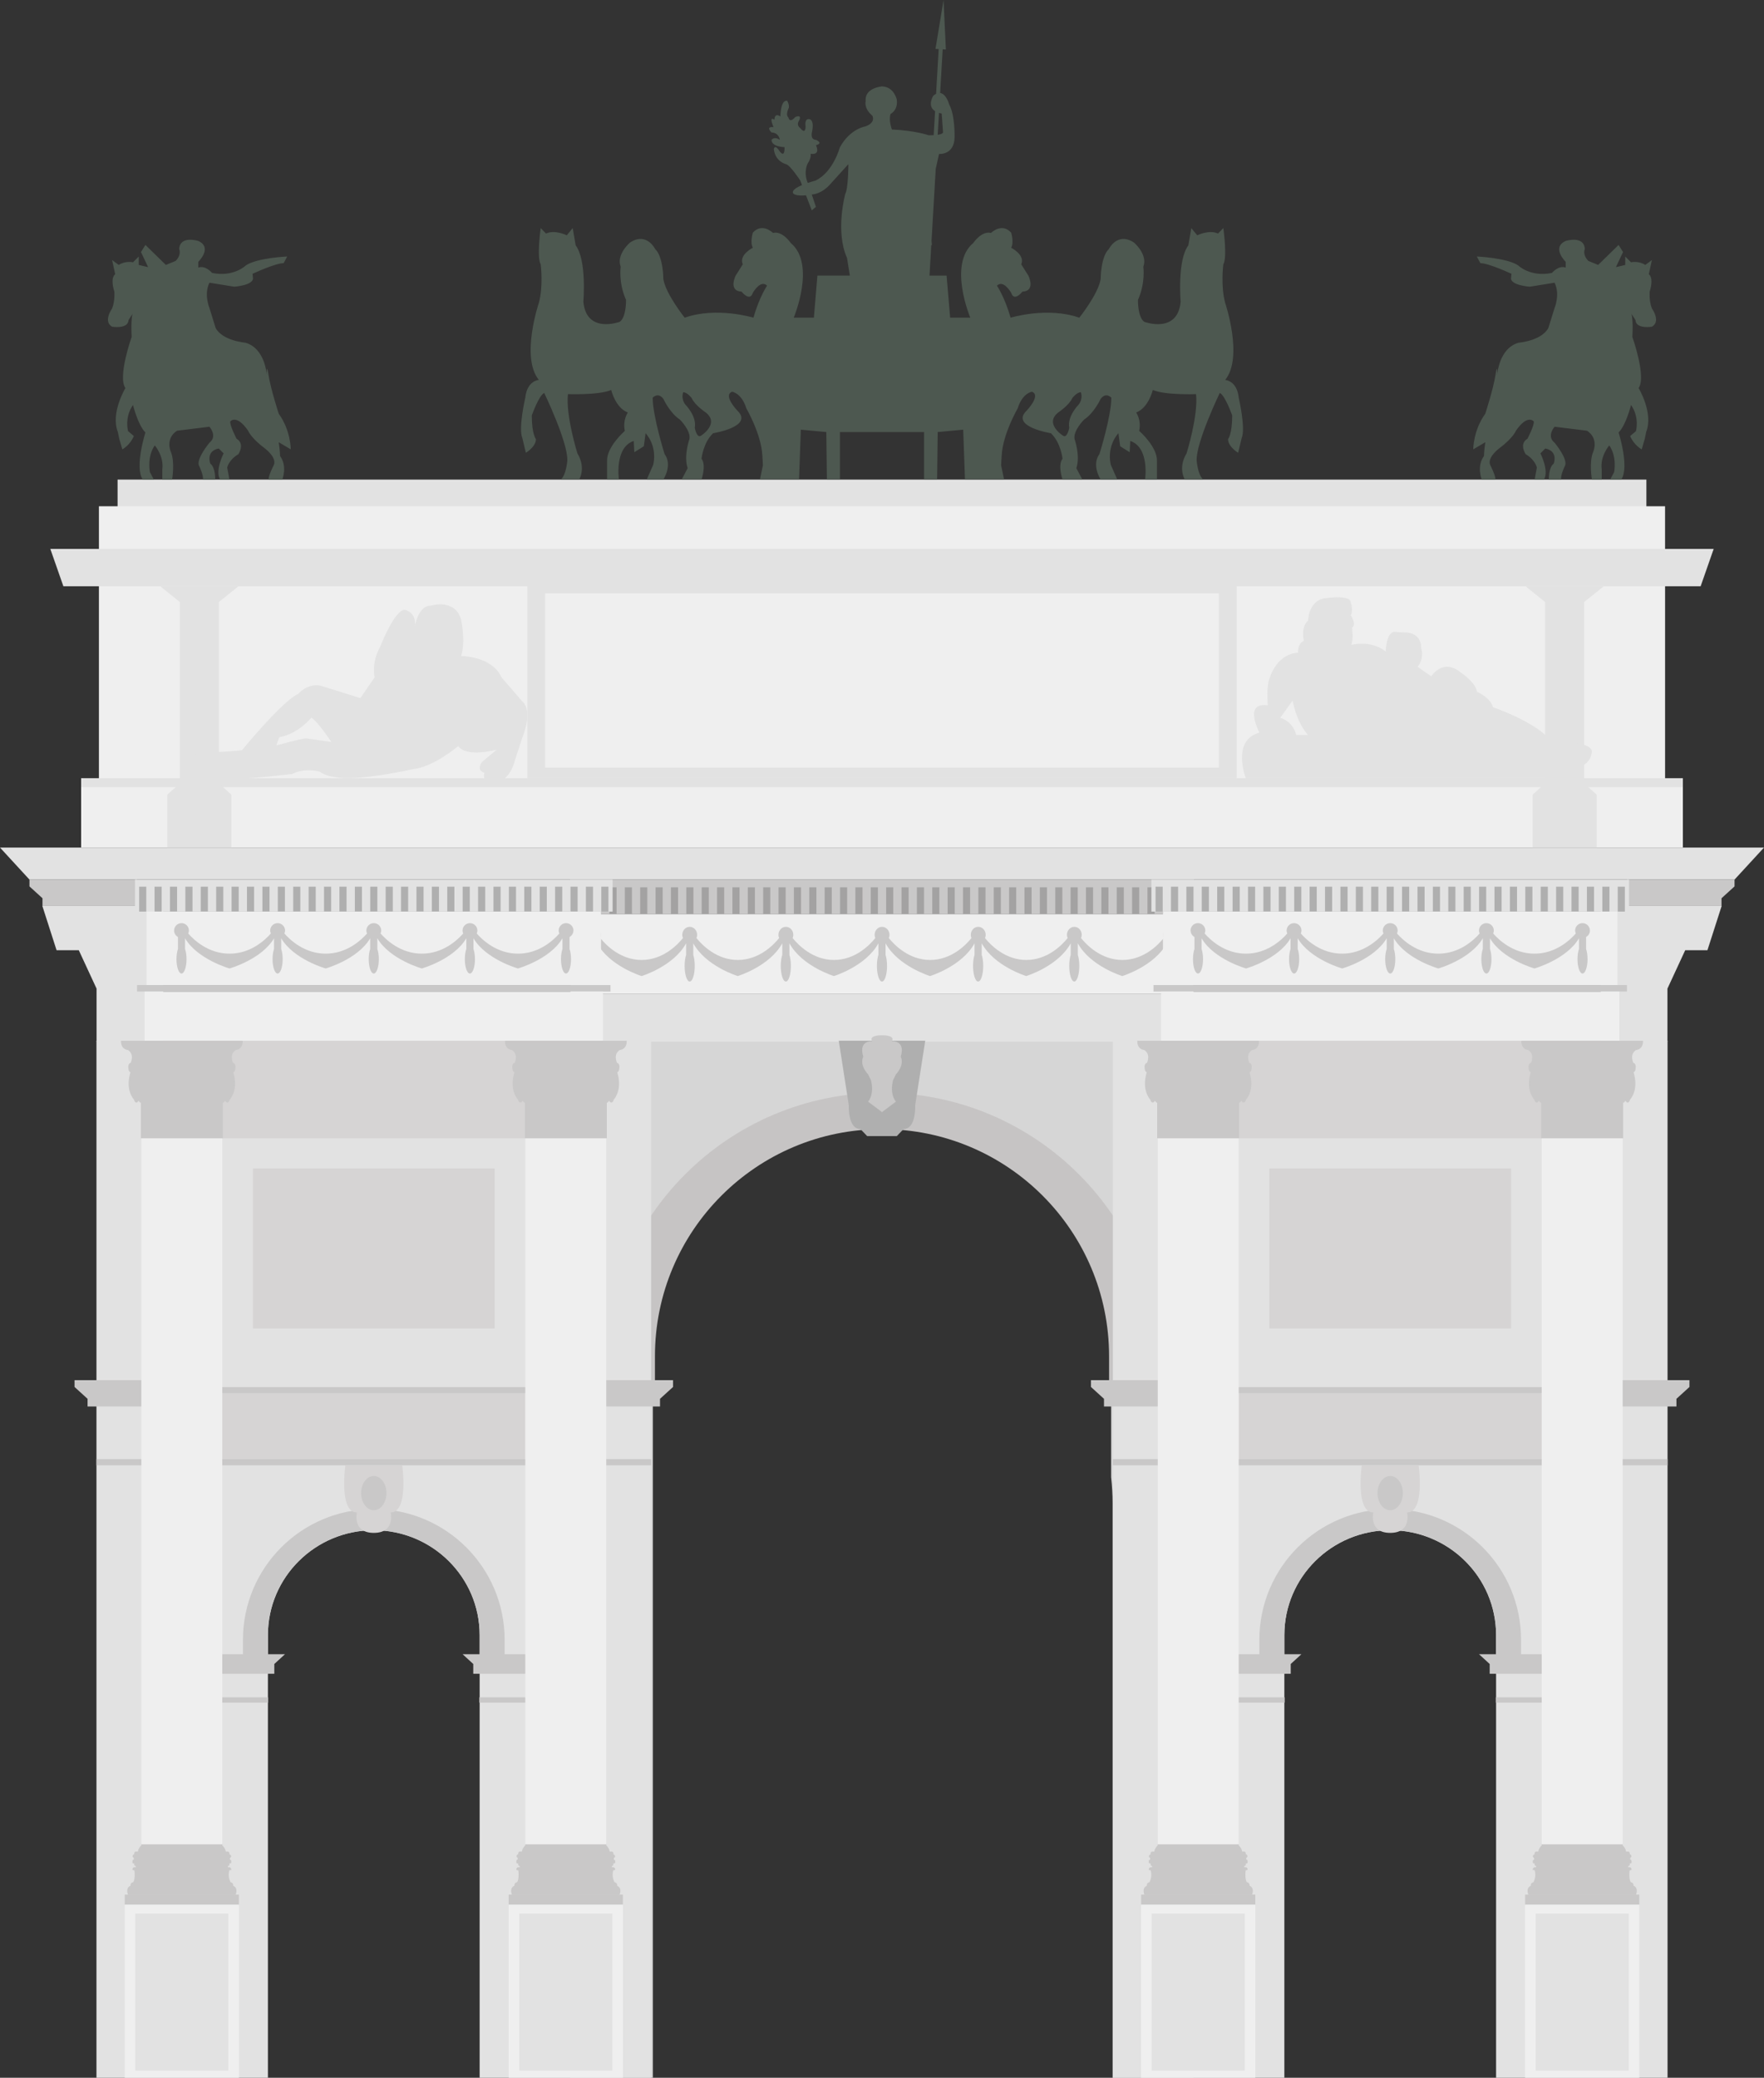 <svg xmlns="http://www.w3.org/2000/svg" width="916.92" height="1080" viewBox="0 0 916.92 1080"><rect x="0" y="0" width="916.92" height="1080" fill="#333333" stroke="none"/><g id="a"/><g id="b"><g id="c"><g id="d"><g><g><g><path d="M61.12 249.29h794.67v24.94H61.12z" fill="#e2e2e2"/><path d="M51.42 263.15h814.07v24.64H51.42z" fill="#efefef"/><path d="M865.5 404.52V300.11H51.42V404.52H42.18V440.56H874.75V404.52H865.5z" fill="#efefef"/><path d="M42.18 404.52h832.56v4.62H42.18z" fill="#e2e2e2"/><path d="M274.11 300.11h368.7v104.41H274.11z" fill="#e2e2e2"/><path d="M283.36 308.43h350.21v90.55H283.36z" fill="#efefef"/><g><path d="M113.8 312.92 123.96 304.73H83.3L93.46 312.92V407.2L87 413.04V440.56H120.26V413.04L113.8 407.2V312.92z" fill="#e2e2e2"/><path d="M823.46 312.92 833.62 304.73H792.96L803.12 312.92V407.2L796.66 413.04V440.56H829.92V413.04L823.46 407.2V312.92z" fill="#e2e2e2"/></g><path d="M26.16 285.33 32.94 304.73H883.99L890.76 285.33H26.16z" fill="#e2e2e2"/><path d="M827.46 390.35c-1.84-6.16-20.32-3.38-20.32-3.38-4.63-10.17-31.12-19.41-31.12-19.41-1.23-4.93-8.31-8.01-8.31-8.01-.63-4.93-8.63-10.16-8.63-10.16-9.24-7.39-15.1 2.16-15.1 2.16l-7.08-4.93c3.7-4.94 1.84-9.56 1.84-9.56.0-9.24-9.24-8.32-9.24-8.32l-4.62-.31c-4.31.0-4.62 10.17-4.62 10.17-8.01-6.17-17.86-3.39-17.86-3.39 1.23-3.08.38-8.93.38-8.93 2.53-1.84-.69-6.46-.69-6.46 1.54-2.47.0-6.78.0-6.78-.31-4-12.63-2.16-12.63-2.16-9.24.62-9.55 11.71-9.55 11.71-4 3.7-2.15 10.47-2.15 10.47-3.39 1.55-3.08 6.17-3.08 6.17-12.02.92-15.1 14.47-15.1 14.47-1.29 3.64-.61 12.94-.61 12.94-12.94-1.84-4.3 14.17-4.3 14.17-14.79 4-7.09 23.71-7.09 23.71h165.71l5.23-5.23c9.24-1.54 8.93-8.93 8.93-8.93zm-153.7-8.32s-1.24-6.77-8.32-8.93l6.46-8.93s1.85 11.09 8.01 17.87h-6.16z" fill="#e2e2e2"/><path d="M271.58 364.72l-10.93-12.66c-4.94-11.13-20.95-11.05-20.95-11.05 2.46-7.7.0-18.79.0-18.79-3.08-11.4-15.71-7.4-15.71-7.4-5.47-.25-7.72 7.54-8.39 10.54-.06.38-.13.76-.23 1.17.0.0.06-.45.23-1.17.98-6.42-4.23-8.08-4.23-8.08-5.24-3.07-13.86 19.1-13.86 19.1-4.62 8.32-2.78 15.7-2.78 15.7l-7.43 10.79-18.76-5.86c-8.01-3.07-13.55 3.7-13.55 3.7-8.01 3.39-29.26 29.27-29.26 29.27-8.94.92-13.55.92-13.55.92-7.4 3.08-11.09.92-11.09.92-8.63.0-2.78 7.4-2.78 7.4.0 5.54 6.17 5.23 6.17 5.23l7.7.92c14.78.0 39.72-3.07 39.72-3.07 6.47-3.39 14.18-1.24 14.18-1.24 4.93 3.7 14.78 3.39 14.78 3.39 13.55.0 33.57-4.62 33.57-4.62 10.78-.92 23.73-12.02 23.73-12.02 4.31 6.17 20.02 1.85 20.02 1.85l-7.7 6.46c-3.07 4.62 1.24 5.54 1.24 5.54-1.24 6.78 5.24 4.94 5.24 4.94 8.32.0 10.78-11.71 10.78-11.71l3.85-11.71c5.71-14.47.0-18.48.0-18.48zm-112.27 19.09c-2.78.0-15.71 3.7-15.71 3.7l1.55-4.31c10.16-1.84 16.64-10.16 16.64-10.16 3.07 1.54 10.47 12.63 10.47 12.63l-12.94-1.85z" fill="#e2e2e2"/></g><path d="M643.89 206.72c-.92-8.93-7.05-9.24-7.05-9.24 9.58-11.71.0-40.04.0-40.04-2.43-8.93-.96-20.03-.96-20.03 2.16-3.7.0-18.84.0-18.84l-2.78 2.83c-4.61-2.16-10.78.92-10.78.92l-3.08-3.75-1.54 8.98c-5.85 7.7-4.01 29.27-4.01 29.27-1.54 16.94-18.9 10.47-18.9 10.47-3.5-2.46-3.28-11.4-3.28-11.4 4-8.92 2.78-17.24 2.78-17.24 2.46-6.47-4.93-12.63-4.93-12.63-8.63-5.54-12.94 3.39-12.94 3.39-4.31 4-4.31 15.7-4.31 15.7-1.23 7.7-11.09 20.03-11.09 20.03-16.63-5.86-35.72.0-35.72.0-3.08-10.79-7.09-16.64-7.09-16.64 3.39-3.39 7.4 3.7 7.4 3.7 1.54 4.93 5.85-.61 5.85-.61 7.09-.31 3.08-8.32 3.08-8.32l-3.7-5.86c2.15-4.93-5.23-8.62-5.23-8.62 1.54-2.78.0-7.86.0-7.86-4.94-5.4-10.48.15-10.48.15-4.93-1.23-9.24 5.23-9.24 5.23-13.23 11.08-1.54 38.81-1.54 38.81h-10.47l-1.85-21.87h-8.88l.92-15.87h.34s-.08-.84-.2-2.23l2.18-37.38 1.72-7.74s8.08.7 8.08-9c0 0 .23-11.32-2.78-16.64.0.0-1.47-5.61-4.73-6.05l1.32-22.7 1.66.09-1.21-25.74-4.19 25.42 1.66.1-1.35 23.26c-.47.24-.95.53-1.47.99.0.0-3.36 5.34.95 8.02l-.73 12.47c-.73.05-1.57.07-2.53.07.0.0-7.4-2.54-19.18-3 0 0-1.84-4.86-.7-8.08.0.0 3.93-1.85 3.24-7.4.0.0-1.3-6.7-7.69-6.93.0.0-9.17.7-8.48 7.63.0.0-1.15 3.69 3.47 7.62.0.0 2.05 3.46-3.6 5.54.0.0-7.96 1.16-13.28 10.86.0.0-3.46 12.94-12.7 17.32.0.0-1.8.46-3.99 1.2-2.41-5.67-.08-10.05-.08-10.05 2.15-3.24 1.54-5.08 1.54-5.08 5.54.77 2.78-4.47 2.78-4.47 4.16-1.09.0-2.78.0-2.78-3.24-.15-2-4.31-2-4.31 1.23-6.31-1.39-6.46-1.39-6.46-2.77-.46-2 3.7-2 3.7.0 4.77-2.78.92-2.78.92-2.16-1.55-.77-3.54-.77-3.54 2.15-4.01-1.85-2.15-1.85-2.15-3.07 3.53-3.54.14-3.54.14-1.54-1.23.0-4.46.0-4.46.93-1.55-.6-4.16-.6-4.16-3.54-.63-3.54 8.15-3.54 8.15-3.24-2.15-3.08 1.7-3.08 1.7-3.24-2.16-.46 3.85-.46 3.85-4.47-.46-1.08 2.77-1.08 2.77 4.01.15 4.31 3.85 4.31 3.85-2.93-2-4.31.0-4.31.0.0 3.7 6.77 3.77 6.77 3.77.15 7-3.23 1.16-3.23 1.16-2.16-2.61-2.32.0-2.32.0.77 6.47 6.31 7.7 6.31 7.7 2.16.46 7.4 8.47 7.4 8.47l.93 2.41c-2.97 1.24-5.54 2.83-4.55 4.36.0.0 1 1.47 6.61.96l3.01 7.82 2.16-1.84-2.17-6.38c.19-.03.36-.05.55-.09.0.0 4.85-.23 9.48-5.77l9-9.94s0 12.48-1.62 15.48c0 0-5.32 19.4.92 33.26l1.47 9.17h-16.86l-1.84 21.87h-10.47s11.7-27.73-1.55-38.81c0 0-4.31-6.46-9.24-5.23.0.0-5.54-5.55-10.47-.15.0.0-1.55 5.08.0 7.86.0.0-7.4 3.69-5.23 8.62l-3.7 5.86s-4.01 8.01 3.07 8.32c0 0 4.31 5.54 5.86.61.0.0 4.01-7.09 7.39-3.7.0.0-4 5.85-7.08 16.64.0.0-19.1-5.86-35.73.0.0.0-9.85-12.32-11.09-20.03.0.0.0-11.7-4.31-15.7.0.0-4.31-8.93-12.94-3.39.0.0-7.39 6.16-4.93 12.63.0.0-1.23 8.32 2.78 17.24.0.0.22 8.94-3.28 11.4.0.0-17.36 6.47-18.9-10.47.0.0 1.84-21.56-4-29.27l-1.54-8.98-3.08 3.75s-6.16-3.08-10.79-.92l-2.77-2.83s-2.15 15.14.0 18.84c0 0 1.48 11.09-.96 20.03.0.0-9.58 28.33.0 40.04.0.0-6.12.31-7.05 9.24.0.0-3.7 16.01-1.54 20.94l1.84 7.7s5.24-3.08 5.24-7.09c0 0-2.16-2.46-2.16-12.31.0.0 3.7-10.48 6.46-11.71.0.0 12.32 25.57 12.02 35.12.0.0-.61 7.7-3.39 9.85h9.55s3.7-5.85-.92-13.55c0 0-6.16-19.71-4.93-30.8.0.0 16.02.61 22.49-2.15.0.0 2.16 9.24 8.63 11.7.0.0-2.77 4-1.54 9.56.0.0-9.55 8.31-9.24 15.7v9.55h6.16s-2.46-16.63 7.7-20.02l.31 5.85 4.93-3.08.92-6.77s6.17 6.16 4 16.32l-3.39 7.7h8.63s4.93-7.39.61-13.25c0 0-6.16-19.71-6.16-29.26.0.0 2.78-3.08 5.54.61.0.0 3.39 7.39 8.62 10.78.0.0 5.86 5.86 4.93 10.16.0.0-3.08 8.63-.92 15.1l-3.08 5.85h10.3s2.58-7.39.0-10.78c0 0 .8-8.32 6.03-13.25.0.0 21.25-3.39 12.63-11.71.0.0-7.7-8-2.78-9.85.0.0 4.93.61 7.4 8.62.0.0 7.7 13.25 8.32 24.34l.31 5.24-1.54 7.39h20.32l.92-25.87 13.25 1.23.31 24.64h6.78v-24.64h43.73v24.64h6.78l.31-24.64 13.25-1.23.92 25.87h20.33l-1.55-7.39.32-5.24c.61-11.09 8.32-24.34 8.32-24.34 2.46-8.01 7.39-8.62 7.39-8.62 4.93 1.85-2.78 9.85-2.78 9.85-8.62 8.32 12.63 11.71 12.63 11.71 5.23 4.93 6.04 13.25 6.04 13.25-2.59 3.39.0 10.78.0 10.78h10.28l-3.08-5.85c2.16-6.47-.92-15.1-.92-15.1-.92-4.3 4.93-10.16 4.93-10.16 5.23-3.39 8.63-10.78 8.63-10.78 2.78-3.7 5.54-.61 5.54-.61.0 9.55-6.16 29.26-6.16 29.26-4.31 5.86.61 13.25.61 13.25h8.62l-3.39-7.7c-2.15-10.16 4-16.32 4-16.32l.92 6.77 4.93 3.08.31-5.85c10.17 3.39 7.7 20.02 7.7 20.02h6.17v-9.55c.31-7.4-9.24-15.7-9.24-15.7 1.23-5.55-1.55-9.56-1.55-9.56 6.46-2.46 8.63-11.7 8.63-11.7 6.47 2.77 22.48 2.15 22.48 2.15 1.23 11.09-4.93 30.8-4.93 30.8-4.62 7.7-.92 13.55-.92 13.55h9.55c-2.78-2.15-3.39-9.85-3.39-9.85-.31-9.55 12.02-35.12 12.02-35.12 2.77 1.23 6.46 11.71 6.46 11.71.0 9.85-2.15 12.31-2.15 12.31.0 4 5.24 7.09 5.24 7.09l1.85-7.7c2.15-4.93-1.55-20.94-1.55-20.94zm-279.24 19.56c-2.48 2.1-3.51-3.92-3.51-3.92 1.16-6-4.86-12.02-4.86-12.02-2.54-3.24-1.15-6.46-1.15-6.46 2.07.0 4.38 3 4.38 3 1.62 3.7 7.16 7.4 7.16 7.4 7.62 5.77-2.03 12.01-2.03 12.01zM488.08 58.69c.43.13.89.25 1.41.34l.69 9.7s.25.88-2.77 1.34l.67-11.38zm72.57 151.65s-6.01 6.01-4.86 12.02c0 0-1.03 6.02-3.5 3.92.0.0-9.66-6.24-2.04-12.01.0.0 5.54-3.7 7.16-7.4.0.0 2.31-3 4.4-3 0 0 1.38 3.23-1.16 6.46z" fill="#4d5850"/><g><path d="M772.02 229.88l-6.24 3.7s0-9.93 6.24-18.48c0 0 4.16-12.7 5.31-20.1 1.16-7.39.92.0.92.0.0.0.7-13.86 11.09-16.86.0.0 11.78-.92 15.48-7.62l3.24-10.4s3-7.16.0-13.17l-12.94 2.08s-9.7-.69-9.7-4.38l.23-2.32s-11.78-5.54-16.16-5.54l-1.85-3.46s15.71.7 21.48 4.62c0 0 6.24 6.24 17.56 3.92.0.0 3.46-4.16 7.16-2.77v-3.01s-7.62-7.39.0-10.85c0 0 9.48-3.01 9.94 4.16.0.0-1.38 3 1.85 6.23l5.08 2.08 10.62-10.39 2.31 3.69-3.69 7.86 4.85-1.16v-4.38l3 3s3.93-.92 7.4 1.38l3.46-2.54-1.62 7.4s2.78 1.38.47 9c0 0-.47 4.62 1.15 8.78.0.0 4.86 6.7.0 9.48.0.0-8.32 1.38-8.54-3.46l-2.08-3.24s.92 2.54.46 12.02c0 0 7.4 20.78 3.24 26.56.0.0 7.86 12.94 3.92 22.87l-.69 3.46-1.62 5.54s-3.93-2.08-6.01-6.92l3-2.54s2.09-6.93-2.54-13.63c0 0-2.53 10.4-6.46 14.32.0.0 5.78 18.02 1.38 24.49h-5.78l2.09-3.93s1.61-7.85-2.54-13.86c0 0-4.86 5.55-3.93 12.48v5.32h-5.08s-1.62-9.24.7-14.56c0 0 3-6.7-3.24-10.86l-16.86-2.08s-4.39 4.86.0 8.32c0 0 7.47 9 5.24 12.24.0.0-2.47 5.32-1.77 6.93h-6.47s-.23-6.24 2.54-8.32c0 0 2.54-6.47-4.38-7.86l-2.54 2.54s4.62 9.01 1.84 13.63h-4.85l1.16-6.24s-.7-3.93-5.78-6.94c0 0-3.7-5.31.92-8.08.0.0 3.7-7.16 3.24-9 0 0-3.24-3.93-9.24 4.85.0.0-1.39 3.7-8.78 9.24.0.0-6.24 4.62-4.62 8.55.0.0 2.77 5.31 2.77 7.62h-7.16s-2.78-6.93 1.16-12.24c0 0 0-2.55.7-7.17z" fill="#4d5850"/><path d="M144.91 229.88l6.23 3.7s0-9.93-6.23-18.48c0 0-4.16-12.7-5.32-20.1-1.16-7.39-.92.0-.92.0.0.0-.7-13.86-11.09-16.86.0.0-11.78-.92-15.48-7.62l-3.23-10.4s-3.01-7.16.0-13.17l12.93 2.08s9.71-.69 9.71-4.38l-.24-2.32s11.78-5.54 16.17-5.54l1.84-3.46s-15.7.7-21.48 4.62c0 0-6.24 6.24-17.56 3.92.0.0-3.46-4.16-7.16-2.77v-3.01s7.62-7.39.0-10.85c0 0-9.48-3.01-9.94 4.16.0.0 1.38 3-1.84 6.23l-5.08 2.08-10.63-10.39-2.3 3.69 3.7 7.86-4.86-1.16v-4.38l-3 3s-3.93-.92-7.4 1.38l-3.46-2.54 1.62 7.4s-2.78 1.38-.46 9c0 0 .46 4.62-1.16 8.78.0.0-4.85 6.7.0 9.48.0.0 8.32 1.38 8.54-3.46l2.08-3.24s-.92 2.54-.46 12.02c0 0-7.39 20.78-3.24 26.56.0.0-7.85 12.94-3.92 22.87l.7 3.46 1.62 5.54s3.92-2.08 6-6.92l-3-2.54s-2.08-6.93 2.54-13.63c0 0 2.53 10.4 6.46 14.32.0.0-5.78 18.02-1.38 24.49h5.78l-2.08-3.93s-1.62-7.85 2.54-13.86c0 0 4.85 5.55 3.92 12.48v5.32h5.08s1.62-9.24-.69-14.56c0 0-3.01-6.7 3.23-10.86l16.87-2.08s4.38 4.86.0 8.32c0 0-7.48 9-5.24 12.24.0.0 2.47 5.32 1.77 6.93h6.47s.23-6.24-2.54-8.32c0 0-2.54-6.47 4.38-7.86l2.54 2.54s-4.62 9.01-1.84 13.63h4.85l-1.15-6.24s.69-3.93 5.78-6.94c0 0 3.69-5.31-.93-8.08.0.0-3.7-7.16-3.23-9 0 0 3.23-3.93 9.24 4.85.0.0 1.38 3.7 8.77 9.24.0.0 6.25 4.62 4.63 8.55.0.0-2.78 5.31-2.78 7.62h7.16s2.78-6.93-1.16-12.24c0 0 0-2.55-.69-7.17z" fill="#4d5850"/></g></g><g><g><path d="M296.34 457.2h324.24v18.05H296.34z" fill="#c9c8c8"/><g><path d="M540.52 461.21h3.69v14.03H540.52z" fill="#a3a2a2"/><path d="M532.52 461.21h3.7v14.03H532.52z" fill="#a3a2a2"/><path d="M524.54 461.21h3.69v14.03H524.54z" fill="#a3a2a2"/><path d="M516.55 461.21h3.69v14.03H516.55z" fill="#a3a2a2"/><path d="M508.55 461.21h3.7v14.03H508.55z" fill="#a3a2a2"/><path d="M500.57 461.21h3.69v14.03H500.57z" fill="#a3a2a2"/><path d="M492.57 461.21h3.7v14.03H492.57z" fill="#a3a2a2"/><path d="M484.59 461.21h3.69v14.03H484.59z" fill="#a3a2a2"/><path d="M476.6 461.21h3.69v14.03H476.6z" fill="#a3a2a2"/><path d="M468.6 461.21h3.7v14.03H468.6z" fill="#a3a2a2"/><path d="M460.62 461.21h3.69v14.03H460.62z" fill="#a3a2a2"/><path d="M452.62 461.21h3.7v14.03H452.62z" fill="#a3a2a2"/><path d="M612.43 461.21h3.7v14.03H612.43z" fill="#a3a2a2"/><path d="M604.44 461.21h3.69v14.03H604.44z" fill="#a3a2a2"/><path d="M596.45 461.21h3.7v14.03H596.45z" fill="#a3a2a2"/><path d="M588.46 461.21h3.69v14.03H588.46z" fill="#a3a2a2"/><path d="M580.47 461.21h3.69v14.03H580.47z" fill="#a3a2a2"/><path d="M572.48 461.21h3.7v14.03H572.48z" fill="#a3a2a2"/><path d="M564.49 461.21h3.69v14.03H564.49z" fill="#a3a2a2"/><path d="M556.5 461.21h3.69v14.03H556.5z" fill="#a3a2a2"/><path d="M548.51 461.21h3.69v14.03H548.51z" fill="#a3a2a2"/><path d="M444.63 461.21h3.7v14.03H444.63z" fill="#a3a2a2"/><path d="M436.65 461.21h3.69v14.03H436.65z" fill="#a3a2a2"/><path d="M428.65 461.21h3.7v14.03H428.65z" fill="#a3a2a2"/><path d="M420.66 461.21h3.7v14.03H420.66z" fill="#a3a2a2"/><path d="M412.67 461.21h3.7v14.03H412.67z" fill="#a3a2a2"/><path d="M404.68 461.21h3.7v14.03H404.68z" fill="#a3a2a2"/><path d="M396.69 461.21h3.7v14.03H396.69z" fill="#a3a2a2"/><path d="M388.7 461.21h3.7v14.03H388.7z" fill="#a3a2a2"/><path d="M380.71 461.21h3.7v14.03H380.71z" fill="#a3a2a2"/><path d="M372.72 461.21h3.7v14.03H372.72z" fill="#a3a2a2"/><path d="M364.73 461.21h3.7v14.03H364.73z" fill="#a3a2a2"/><path d="M356.74 461.21h3.7v14.03H356.74z" fill="#a3a2a2"/><path d="M348.75 461.21h3.7v14.03H348.75z" fill="#a3a2a2"/><path d="M340.76 461.21h3.7v14.03H340.76z" fill="#a3a2a2"/><path d="M332.77 461.21h3.7v14.03H332.77z" fill="#a3a2a2"/><path d="M324.78 461.21h3.7v14.03H324.78z" fill="#a3a2a2"/><path d="M316.79 461.21h3.7v14.03H316.79z" fill="#a3a2a2"/><path d="M308.8 461.21h3.7v14.03H308.8z" fill="#a3a2a2"/><path d="M300.8 461.21h3.7v14.03H300.8z" fill="#a3a2a2"/></g><g><path d="M296.54 475.24h323.83v41.46H296.54z" fill="#efefef"/><path d="M612.22 485.95c0-2.32-1.72-4.18-3.84-4.18s-3.85 1.86-3.85 4.18c0 .59.14 1.14.35 1.65-3 3.72-10.51 11.38-21.47 11.38s-18.47-7.64-21.48-11.37c.11-.26.19-.51.25-.79.02-.06.02-.12.03-.18.03-.22.08-.45.08-.69.0-2.32-1.72-4.18-3.84-4.18h-.01c-2.13.0-3.85 1.86-3.85 4.18.0.24.05.46.09.69.01.06.0.12.02.18.05.28.14.53.25.79-3.01 3.73-10.52 11.37-21.47 11.37s-18.48-7.66-21.48-11.38c.21-.51.36-1.05.36-1.65.0-2.32-1.73-4.18-3.85-4.18h-.06c-2.12.0-3.84 1.86-3.84 4.18.0.59.14 1.14.35 1.65-3 3.72-10.51 11.38-21.47 11.38s-18.48-7.66-21.48-11.38c.05-.13.09-.28.13-.42.02-.04.03-.09.04-.14.1-.35.18-.7.18-1.09.0-2.32-1.73-4.18-3.85-4.18h-.04c-2.12.0-3.84 1.86-3.84 4.18.0.39.07.74.16 1.09.02.05.04.1.05.14.04.14.08.29.13.42-3 3.72-10.51 11.38-21.47 11.38s-18.48-7.66-21.49-11.38c.06-.14.1-.3.15-.44.0-.04.02-.07.03-.11.1-.35.17-.71.17-1.1.0-2.32-1.72-4.18-3.84-4.18h-.04c-2.13.0-3.85 1.86-3.85 4.18.0.39.07.75.17 1.1.01.04.03.07.04.11.04.15.08.3.14.44-3 3.72-10.52 11.38-21.48 11.38s-18.48-7.66-21.48-11.38c.06-.13.09-.28.13-.42.02-.04.04-.09.05-.14.09-.35.17-.7.17-1.09.0-2.32-1.72-4.18-3.85-4.18h-.03c-2.13.0-3.85 1.86-3.85 4.18.0.39.07.74.17 1.09.01.05.03.1.04.14.05.14.08.29.14.42-3.01 3.72-10.52 11.38-21.48 11.38s-18.48-7.66-21.48-11.38c.21-.51.36-1.05.36-1.65.0-2.32-1.73-4.18-3.85-4.18s-3.85 1.86-3.85 4.18c0 1.58.82 2.93 2 3.65v6.73c-.47 1.47-.76 3.5-.76 5.75.0 4.48 1.17 8.11 2.61 8.11s2.61-3.64 2.61-8.11c0-2.24-.3-4.27-.77-5.74v-6.02c6.53 11.95 23.13 17.03 23.13 17.03.0.0 16.6-5.07 23.13-17.03v6.01c-.48 1.47-.78 3.5-.78 5.75.0 4.48 1.18 8.11 2.62 8.11h.01s.02.0.02.0c1.44.0 2.61-3.64 2.61-8.11.0-2.24-.3-4.27-.77-5.74v-6.02c6.53 11.95 23.13 17.03 23.13 17.03.0.0 16.6-5.07 23.13-17.03v6.01c-.48 1.47-.78 3.5-.78 5.75.0 4.48 1.18 8.11 2.62 8.11.0.0.01-.01.02-.01.0.0.01.01.02.01 1.43.0 2.6-3.64 2.6-8.11.0-2.24-.29-4.27-.76-5.74v-6.02c6.52 11.95 23.13 17.03 23.13 17.03.0.0 16.6-5.07 23.12-17.03v6.01c-.47 1.47-.77 3.5-.77 5.75.0 4.48 1.17 8.11 2.61 8.11.01.0.01-.01.02-.01s.01.01.02.01c1.44.0 2.61-3.64 2.61-8.11.0-2.24-.3-4.27-.77-5.74v-6.02c6.53 11.95 23.13 17.03 23.13 17.03.0.0 16.6-5.07 23.12-17.03v6.01c-.47 1.47-.77 3.5-.77 5.75.0 4.48 1.18 8.11 2.61 8.11.01.0.02-.01.03-.01s.02.01.03.01c1.44.0 2.61-3.64 2.61-8.11.0-2.24-.3-4.27-.77-5.74v-6.02c6.52 11.95 23.13 17.03 23.13 17.03.0.0 16.58-5.06 23.12-17.02v6.01c-.48 1.47-.77 3.49-.77 5.74.0 4.48 1.17 8.11 2.61 8.11h0s0 0 .01.0c1.44.0 2.61-3.64 2.61-8.11.0-2.24-.3-4.27-.77-5.74v-6.01c6.53 11.95 23.12 17.02 23.12 17.02.0.0 16.6-5.07 23.12-17.03v6.02c-.47 1.47-.77 3.49-.77 5.74.0 4.48 1.18 8.11 2.62 8.11s2.61-3.64 2.61-8.11c0-2.24-.3-4.27-.77-5.74v-6.74c1.19-.72 2-2.07 2-3.65z" fill="#c9c8c8"/></g><path d="M296.54 516.7h323.83v27.74H296.54z" fill="#e2e2e2"/></g><path d="M296.54 541.49V1080h42.82V703.35c0-65.76 53.31-119.09 119.1-119.09s119.09 53.33 119.09 119.09v64.53c.49 4.4.78 8.85.78 13.37V1080h42.04V541.49H296.54z" fill="#d6d6d6"/><g><path d="M458.47 568.01c-79.9.0-144.66 64.76-144.66 144.66v6.92h26.63v-14.65c0-65.19 52.84-118.03 118.03-118.03s118.02 52.84 118.02 118.03v14.65h26.64v-6.92c0-79.9-64.77-144.66-144.66-144.66z" fill="#c6c4c4"/><g><path d="M480.95 540.95h-44.97l5.23 33.58s-.61 12.32 6 12.32l3.54 3.69h15.41l3.54-3.69c6.62.0 6-12.32 6-12.32l5.24-33.58z" fill="#afafaf"/><path d="M463.55 541.21s2.4-3-4.95-3.07h-.28c-7.34.07-4.94 3.07-4.94 3.07-7.67.0-4.64 8-4.64 8-2.15 4.63 2.47 9.2 2.47 9.2l1.54 3.12c1.84 7.7-1.54 11.09-1.54 11.09l7.11 5.34v.2l.14-.1.13.1v-.2l7.12-5.34s-3.38-3.39-1.54-11.09l1.54-3.12s4.62-4.57 2.47-9.2c0 0 3.03-8-4.64-8z" fill="#c9c8c8"/></g></g><g><g><g><path d="M15.31 460.74 22.08 466.9v4H71.25V457.2H15.31V460.74z" fill="#c9c8c8"/><path d="M84.85 541.48H50.19V513.87L40.95 493.91H29.4L22.01 470.9H84.85V541.48z" fill="#e2e2e2"/></g><path d="M70.17 457.2h248.26v16.64H70.17z" fill="#e2e2e2"/><g><path d="M72.33 460.89h3.7v12.94H72.33z" fill="#afafaf"/><path d="M80.34 460.89h3.7v12.94H80.34z" fill="#afafaf"/><path d="M88.35 460.89h3.7v12.94H88.35z" fill="#afafaf"/><path d="M96.35 460.89h3.7v12.94H96.35z" fill="#afafaf"/><path d="M104.36 460.89h3.7v12.94H104.36z" fill="#afafaf"/><path d="M112.37 460.89h3.7v12.94H112.37z" fill="#afafaf"/><path d="M120.38 460.89h3.69v12.94H120.38z" fill="#afafaf"/><path d="M128.38 460.89h3.7v12.94H128.38z" fill="#afafaf"/><path d="M136.39 460.89h3.7v12.94H136.39z" fill="#afafaf"/><path d="M144.4 460.89h3.7v12.94H144.4z" fill="#afafaf"/><path d="M152.42 460.89h3.69v12.94H152.42z" fill="#afafaf"/><path d="M160.42 460.89h3.7v12.94H160.42z" fill="#afafaf"/><path d="M168.43 460.89h3.7v12.94H168.43z" fill="#afafaf"/><path d="M176.44 460.89h3.69v12.94H176.44z" fill="#afafaf"/><path d="M184.45 460.89h3.69v12.94H184.45z" fill="#afafaf"/><path d="M192.45 460.89h3.7v12.94H192.45z" fill="#afafaf"/><path d="M200.46 460.89h3.7v12.94H200.46z" fill="#afafaf"/><path d="M208.46 460.89h3.7v12.94H208.46z" fill="#afafaf"/><path d="M216.47 460.89h3.7v12.94H216.47z" fill="#afafaf"/><path d="M224.48 460.89h3.7v12.94H224.48z" fill="#afafaf"/><path d="M232.49 460.89h3.7v12.94H232.49z" fill="#afafaf"/><path d="M240.49 460.89h3.7v12.94H240.49z" fill="#afafaf"/><path d="M248.5 460.89h3.7v12.94H248.5z" fill="#afafaf"/><path d="M256.51 460.89h3.7v12.94H256.51z" fill="#afafaf"/><path d="M264.52 460.89h3.7v12.94H264.52z" fill="#afafaf"/><path d="M272.52 460.89h3.7v12.94H272.52z" fill="#afafaf"/><path d="M280.53 460.89h3.7v12.94H280.53z" fill="#afafaf"/><path d="M288.54 460.89h3.7v12.94H288.54z" fill="#afafaf"/><path d="M296.55 460.89h3.69v12.94H296.55z" fill="#afafaf"/><path d="M304.55 460.89h3.7v12.94H304.55z" fill="#afafaf"/><path d="M312.56 460.89h3.7v12.94H312.56z" fill="#afafaf"/></g><path d="M50.14 540.98V1080h89.12V849.9c0-30.1 24.64-54.5 55.03-54.5s55.03 24.4 55.03 54.5V1080h89.13V540.98H50.14z" fill="#e2e2e2"/><g><path d="M76.17 473.83h236.25v38.19H76.17z" fill="#efefef"/><path d="M298.09 483.69c0-2.12-1.72-3.85-3.85-3.85s-3.85 1.73-3.85 3.85c0 .55.15 1.06.36 1.53-3 3.43-10.51 10.49-21.48 10.49s-18.47-7.06-21.47-10.49c.05-.12.08-.26.13-.39.01-.04.03-.08.04-.12.1-.33.17-.66.17-1.01.0-2.12-1.72-3.85-3.85-3.85h0s-.01.0-.02.0c-2.13.0-3.85 1.73-3.85 3.85.0.36.08.69.17 1.01.02.04.03.08.05.12.04.13.07.27.13.39-3 3.43-10.52 10.49-21.48 10.49s-18.47-7.06-21.48-10.49c.06-.13.1-.27.14-.41.02-.03.03-.06.04-.1.1-.32.17-.66.17-1.01.0-2.12-1.72-3.85-3.85-3.85h-.01s-.02.0-.02.0c-2.13.0-3.85 1.73-3.85 3.85.0.36.07.7.17 1.01.01.04.03.07.03.1.05.14.09.28.15.41-3 3.43-10.52 10.49-21.48 10.49s-18.48-7.06-21.48-10.49c.05-.12.09-.26.13-.39.02-.04.03-.08.05-.12.09-.33.17-.66.17-1.01.0-2.12-1.72-3.85-3.85-3.85.0.0.0.01-.02.01.0.0-.01-.01-.02-.01-2.12.0-3.85 1.73-3.85 3.85.0.36.08.69.18 1.01.01.04.02.08.04.12.04.13.08.27.13.39-3 3.43-10.51 10.49-21.48 10.49s-18.47-7.06-21.47-10.49c.2-.47.35-.97.35-1.53.0-2.12-1.72-3.85-3.84-3.85s-3.85 1.73-3.85 3.85c0 1.45.81 2.7 2 3.36v6.22c-.47 1.35-.77 3.22-.77 5.29.0 4.13 1.18 7.47 2.62 7.47s2.61-3.34 2.61-7.47c0-2.07-.3-3.94-.77-5.3v-5.54c6.52 11.02 23.12 15.69 23.12 15.69.0.0 16.62-4.67 23.13-15.69v5.55c-.47 1.35-.77 3.22-.77 5.29.0 4.13 1.18 7.47 2.61 7.47h.04c1.44.0 2.61-3.34 2.61-7.47.0-2.07-.3-3.94-.77-5.3v-5.54c6.53 11.02 23.13 15.69 23.13 15.69.0.0 16.6-4.67 23.13-15.69v5.55c-.48 1.35-.77 3.22-.77 5.29.0 4.13 1.17 7.47 2.61 7.47h.03c1.44.0 2.62-3.34 2.62-7.47.0-2.07-.3-3.94-.78-5.3v-5.54c6.52 11.02 23.13 15.69 23.13 15.69.0.0 16.6-4.67 23.13-15.69v5.55c-.47 1.35-.77 3.22-.77 5.29.0 4.13 1.17 7.47 2.61 7.47h.03c1.44.0 2.62-3.34 2.62-7.47.0-2.07-.3-3.94-.78-5.3v-5.54c6.53 11.02 23.13 15.69 23.13 15.69.0.0 16.6-4.67 23.13-15.69v5.55c-.47 1.35-.77 3.22-.77 5.29.0 4.13 1.18 7.47 2.61 7.47s2.62-3.34 2.62-7.47c0-2.07-.3-3.94-.77-5.3v-6.21c1.18-.66 2-1.9 2-3.36z" fill="#c9c8c8"/></g><path d="M71.25 512.02h246.09v3.39H71.25z" fill="#c9c8c8"/><path d="M75.18 515.41h238.24v25.57H75.18z" fill="#efefef"/><path d="M50.14 758.43h288.31v3.24H50.14z" fill="#c9c8c8"/><path d="M50.14 721.01h288.31v3.24H50.14z" fill="#c9c8c8"/><path d="M115.54 724.25h157.52v34.18H115.54z" fill="#d6d4d4"/><path d="M131.47 607.36h125.67v83.16H131.47z" fill="#d6d4d4"/><g><path d="M38.75 720.94 45.52 727.1v4H86.18V717.4H38.75V720.94z" fill="#c9c8c8"/><path d="M349.84 720.94 343.07 727.1v4H302.41V717.4H349.84V720.94z" fill="#c9c8c8"/></g><path d="M262.31 852.4c0-37.56-30.45-68.01-68.02-68.01s-68.01 30.44-68.01 68.01v8.31h12.98V849.9c0-30.1 24.64-54.5 55.03-54.5s55.03 24.4 55.03 54.5v10.81h12.99v-8.31z" fill="#c9c8c8"/><g><g><path d="M107.7 859.85H148.13L142.59 864.93V870.02H107.7V859.85z" fill="#c9c8c8"/><path d="M107.7 882.26h31.71v2.78H107.7z" fill="#c9c8c8"/></g><g><path d="M280.88 859.85H240.46L246 864.93V870.02H280.88V859.85z" fill="#c9c8c8"/><path d="M249.17 882.26h31.71v2.78H249.17z" fill="#c9c8c8"/></g></g><path d="M209.08 761.67h-29.57s-3.46 24.49 6 24.49c0 0-2.54 10.62 8.79 10.62s8.77-10.62 8.77-10.62c9.48.0 6.01-24.49 6.01-24.49z" fill="#d6d4d4"/><path d="M200.88 776.11c0 4.91-2.94 8.89-6.58 8.89s-6.59-3.98-6.59-8.89 2.95-8.9 6.59-8.9 6.58 3.98 6.58 8.9z" fill="#c9c8c8"/><path d="M84.04 540.98h212.52v50.71H84.04z" fill="#d6d4d4"/><g><g><g><path d="M273.05 958.6v.59c-.32.31-1.56 1.58-1.79 3.25-.11.01-.23-.01-.36-.02-.49-.03-1.05-.07-1.36.38-.17.25-.25.58-.21 1.06-.22.0-.42.1-.58.3-.21.23-.29.56-.23.85.03.17.15.48.55.66.03.33.04.71.05.95-.15-.02-.35.0-.52.13-.18.15-.29 1.44-.15 1.63.16.22.4.22.54.2.08.0.25.0.38.01-.05.26-.09.63.06.94.13.24.35.37.66.39h.03c.01.31.02.51.03.67h-.87s-.48.08-.73.51c-.14.25-.18.55-.12.91l.91.17h.06c.09.55.38 2.49-.04 4.67-.23 1.16-.53 1.51-.69 1.56h-.12s-.67.13-.99.74c-.15.29-.22.63-.16 1.02-.75.33-1.26.84-1.52 1.53-.3.79-.25 1.79.15 3l.04.13h56.02l.05-.13c.4-1.21.45-2.21.15-3-.22-.61-.68-1.08-1.31-1.4h0c-.07-.04-.13-.08-.2-.12.04-.39-.01-.74-.16-1.02-.33-.6-.96-.73-.99-.74l-.17-.04v.06c-.11-.16-.32-.57-.65-1.61-.68-2.09-.19-4.12-.04-4.64l.98-.17c.06-.36.01-.67-.12-.91-.25-.43-.71-.51-.75-.51h-.85c.01-.15.02-.36.03-.66.32-.02.55-.15.68-.4.16-.31.12-.69.06-.94.14-.01.31-.01.39-.01h0c.11.0.35.0.53-.23.13-.2.06-1.33-.08-1.47-.18-.18-.42-.23-.58-.23.0-.24.0-.63.04-.96.47-.12.63-.51.62-.82-.02-.43-.35-.86-.87-.95.04-.49-.02-.86-.2-1.11-.31-.45-.87-.41-1.37-.38-.12.01-.25.03-.35.02h0c-.23-1.67-1.47-2.94-1.78-3.25v-.59h-42.08z" fill="#c9c8c8"/><path d="M273.05 591.68h42.07v366.92H273.05z" fill="#efefef"/><path d="M325.68 541.04s-.07-.06-.11-.06h-62.94c-.07.0-.13.09-.14.2.0.0-.01.02-.01.03h0c0 1.38.35 2.35.83 3.02.02.02.02.03.04.05.85 1.15 2.09 1.43 2.58 1.51h.02c.07.02.14.02.17.02 1.1.71 1.75 1.67 1.97 2.86.32 1.73-.41 3.44-.57 3.81-.19.02-.71.16-1.02.83-.31.66-.32 1.62-.03 2.86.11.5.34.86.68 1.06.07.06.17.09.27.12-.02.02-.04.03-.05.06-2.62 8.86 1.25 13.53 1.96 14.3-.02.25.1.54.39.92.56.76 1.2.6 1.95-.44.41.65.78.98 1.15 1.03v18.46h42.6v-18.46c.37-.05.75-.39 1.16-1.03.76 1.06 1.38 1.2 1.95.44.29-.38.41-.68.39-.92.71-.77 4.58-5.44 1.95-14.3-.01-.03-.02-.04-.04-.06.09-.03.18-.06.28-.12.33-.2.55-.56.67-1.06.29-1.24.28-2.2-.04-2.86-.31-.68-.82-.82-1.01-.84-.17-.38-.88-2.08-.58-3.8.23-1.19.88-2.15 1.98-2.86.03.0.09.0.17-.02h.01c.5-.07 1.74-.36 2.59-1.51.02-.02.03-.03.04-.05.48-.68.84-1.64.82-3.02h0c0-.06-.01-.12-.03-.16z" fill="#c9c8c8"/></g><path d="M264.41 984.83h59.36v5.23H264.41z" fill="#c9c8c8"/><path d="M264.41 990.06h59.36V1080H264.41z" fill="#efefef"/><path d="M269.92 994.68h48.35v81.63H269.92z" fill="#e2e2e2"/></g><g><g><path d="M73.47 958.6v.59c-.32.31-1.56 1.58-1.8 3.25-.1.01-.23-.01-.35-.02-.5-.03-1.07-.07-1.37.38-.16.25-.25.58-.2 1.06-.2.0-.42.1-.57.3-.2.23-.3.56-.23.85.03.17.15.48.56.66.03.33.04.71.04.95-.15-.02-.35.0-.51.13-.18.15-.3 1.44-.15 1.63.15.22.4.22.54.2.07.0.23.0.38.01-.06.26-.1.63.06.94.12.24.35.37.66.39h.03c0 .31.02.51.02.67h-.87s-.47.08-.73.51c-.13.25-.18.55-.12.91l.92.17h.05c.1.55.39 2.49-.03 4.67-.23 1.16-.54 1.51-.69 1.56h-.13s-.67.13-.98.74c-.16.29-.22.63-.16 1.02-.76.33-1.27.84-1.53 1.53-.3.79-.23 1.79.16 3l.04.13h56.02l.04-.13c.4-1.21.45-2.21.15-3-.23-.61-.67-1.08-1.3-1.4h-.01c-.07-.04-.13-.08-.2-.12.05-.39-.01-.74-.16-1.02-.33-.6-.96-.73-.99-.74l-.17-.04v.06c-.11-.16-.31-.57-.65-1.61-.68-2.09-.18-4.12-.04-4.64l.98-.17c.06-.36.02-.67-.12-.91-.25-.43-.71-.51-.75-.51h-.85c.01-.15.02-.36.03-.66.33-.02.55-.15.69-.4.15-.31.12-.69.06-.94.14-.01.31-.01.39-.01h0c.1.0.34.0.52-.23.13-.2.07-1.33-.08-1.47-.18-.18-.41-.23-.58-.23.01-.24.02-.63.04-.96.47-.12.63-.51.62-.82-.02-.43-.35-.86-.87-.95.05-.49-.02-.86-.19-1.11-.32-.45-.87-.41-1.37-.38-.13.01-.26.03-.36.02h0c-.23-1.67-1.47-2.94-1.79-3.25v-.59H73.5z" fill="#c9c8c8"/><path d="M73.47 591.68h42.07v366.92H73.47z" fill="#efefef"/><path d="M126.08 541.04s-.07-.06-.1-.06H63.03c-.07.0-.13.09-.13.2-.01.0-.02.02-.02.03h0c0 1.38.35 2.35.84 3.02.01.02.02.03.03.05.85 1.15 2.09 1.43 2.59 1.51h.01c.08.02.14.02.18.02 1.09.71 1.75 1.67 1.97 2.86.31 1.73-.42 3.44-.58 3.81-.2.02-.7.16-1.01.83-.31.66-.33 1.62-.04 2.86.11.5.34.86.68 1.06.08.06.17.09.27.12.0.02-.03.03-.04.06-2.63 8.86 1.24 13.53 1.96 14.3-.02.25.1.54.39.92.55.76 1.19.6 1.95-.44.41.65.78.98 1.15 1.03v18.46h42.6v-18.46c.37-.05.75-.39 1.16-1.03.75 1.06 1.38 1.2 1.94.44.29-.38.41-.68.39-.92.72-.77 4.58-5.44 1.96-14.3-.01-.03-.03-.04-.05-.06.09-.03.19-.06.28-.12.34-.2.56-.56.68-1.06.29-1.24.27-2.2-.04-2.86-.32-.68-.83-.82-1.02-.84-.16-.38-.87-2.08-.57-3.8.22-1.19.88-2.15 1.97-2.86.04.0.1.0.18-.02h.01c.49-.07 1.73-.36 2.59-1.51.02-.02.02-.03.03-.05.49-.68.84-1.64.83-3.02h0c0-.06-.02-.12-.04-.16z" fill="#c9c8c8"/></g><path d="M64.82 984.83h59.36v5.23H64.82z" fill="#c9c8c8"/><path d="M64.82 990.06h59.36V1080H64.82z" fill="#efefef"/><path d="M70.32 994.68h48.36v81.63H70.32z" fill="#e2e2e2"/></g></g></g><g><g><path d="M901.61 460.74 894.84 466.9v4H845.68V457.2H901.61V460.74z" fill="#c9c8c8"/><path d="M832.07 541.48H866.73V513.87L875.97 493.91H887.52L894.91 470.9H832.07V541.48z" fill="#e2e2e2"/></g><path d="M598.5 457.2h248.26v16.64H598.5z" fill="#e2e2e2"/><g><path d="M840.89 460.89h3.7v12.94H840.89z" fill="#afafaf"/><path d="M832.88 460.89h3.7v12.94H832.88z" fill="#afafaf"/><path d="M824.88 460.89h3.69v12.94H824.88z" fill="#afafaf"/><path d="M816.87 460.89h3.7v12.94H816.87z" fill="#afafaf"/><path d="M808.86 460.89h3.7v12.94H808.86z" fill="#afafaf"/><path d="M800.85 460.89h3.7v12.94H800.85z" fill="#afafaf"/><path d="M792.84 460.89h3.7v12.94H792.84z" fill="#afafaf"/><path d="M784.84 460.89h3.7v12.94H784.84z" fill="#afafaf"/><path d="M776.83 460.89h3.7v12.94H776.83z" fill="#afafaf"/><path d="M768.83 460.89h3.69v12.94H768.83z" fill="#afafaf"/><path d="M760.82 460.89h3.69v12.94H760.82z" fill="#afafaf"/><path d="M752.81 460.89h3.7v12.94H752.81z" fill="#afafaf"/><path d="M744.8 460.89h3.7v12.94H744.8z" fill="#afafaf"/><path d="M736.8 460.89h3.7v12.94H736.8z" fill="#afafaf"/><path d="M728.79 460.89h3.7v12.94H728.79z" fill="#afafaf"/><path d="M720.77 460.89h3.7v12.94H720.77z" fill="#afafaf"/><path d="M712.76 460.89h3.7v12.94H712.76z" fill="#afafaf"/><path d="M704.76 460.89h3.69v12.94H704.76z" fill="#afafaf"/><path d="M696.75 460.89h3.7v12.94H696.75z" fill="#afafaf"/><path d="M688.74 460.89h3.7v12.94H688.74z" fill="#afafaf"/><path d="M680.73 460.89h3.7v12.94H680.73z" fill="#afafaf"/><path d="M672.73 460.89h3.7v12.94H672.73z" fill="#afafaf"/><path d="M664.72 460.89h3.7v12.94H664.72z" fill="#afafaf"/><path d="M656.71 460.89h3.7v12.94H656.71z" fill="#afafaf"/><path d="M648.71 460.89h3.69v12.94H648.71z" fill="#afafaf"/><path d="M640.7 460.89h3.7v12.94H640.7z" fill="#afafaf"/><path d="M632.69 460.89h3.7v12.94H632.69z" fill="#afafaf"/><path d="M624.68 460.89h3.7v12.94H624.68z" fill="#afafaf"/><path d="M616.67 460.89h3.7v12.94H616.67z" fill="#afafaf"/><path d="M608.67 460.89h3.7v12.94H608.67z" fill="#afafaf"/><path d="M600.66 460.89h3.7v12.94H600.66z" fill="#afafaf"/></g><path d="M866.78 540.98V1080h-89.12V849.9c0-30.1-24.65-54.5-55.03-54.5s-55.03 24.4-55.03 54.5V1080h-89.13V540.98h288.31z" fill="#e2e2e2"/><g><path d="M604.5 473.83h236.25v38.19H604.5z" fill="#efefef"/><path d="M618.83 483.69c0-2.12 1.72-3.85 3.84-3.85s3.85 1.73 3.85 3.85c0 .55-.14 1.06-.35 1.53 3 3.43 10.51 10.49 21.47 10.49s18.48-7.06 21.49-10.49c-.06-.12-.09-.26-.14-.39-.01-.04-.03-.08-.04-.12-.1-.33-.17-.66-.17-1.01.0-2.12 1.72-3.85 3.84-3.85.01.0.02.01.02.01.01.0.01-.01.02-.01 2.13.0 3.85 1.73 3.85 3.85.0.36-.08.69-.17 1.01-.02.04-.03.08-.05.12-.04.13-.08.27-.13.39 3 3.43 10.52 10.49 21.48 10.49s18.48-7.06 21.48-10.49c-.06-.13-.1-.27-.14-.41-.01-.03-.03-.06-.04-.1-.1-.32-.17-.66-.17-1.01.0-2.12 1.72-3.85 3.85-3.85.0.0.01.01.02.01h.01c2.13-.01 3.85 1.72 3.85 3.84.0.36-.07.7-.17 1.01-.01.04-.02.07-.04.1-.04.14-.08.28-.14.41 3.01 3.43 10.52 10.49 21.48 10.49s18.48-7.06 21.48-10.49c-.05-.12-.09-.26-.13-.39-.01-.04-.03-.08-.05-.12-.1-.33-.16-.66-.16-1.01.0-2.12 1.72-3.85 3.84-3.85.01.0.01.01.01.01.02.0.02-.01.03-.01 2.12.0 3.84 1.73 3.84 3.85.0.36-.07.69-.17 1.01-.01.04-.03.08-.04.12-.05.13-.08.27-.13.39 3 3.43 10.51 10.49 21.48 10.49s18.47-7.06 21.47-10.49c-.2-.47-.35-.97-.35-1.53.0-2.12 1.72-3.85 3.84-3.85s3.85 1.73 3.85 3.85c0 1.45-.81 2.7-2 3.36v6.22c.47 1.35.77 3.22.77 5.29.0 4.13-1.18 7.47-2.62 7.47s-2.61-3.34-2.61-7.47c0-2.07.3-3.94.77-5.3v-5.54c-6.52 11.02-23.12 15.69-23.12 15.69.0.0-16.62-4.67-23.13-15.69v5.55c.47 1.35.77 3.22.77 5.29.0 4.13-1.17 7.47-2.61 7.47h-.04c-1.44.0-2.61-3.34-2.61-7.47.0-2.07.29-3.94.77-5.3v-5.54c-6.53 11.02-23.13 15.69-23.13 15.69.0.0-16.6-4.67-23.13-15.69v5.55c.48 1.35.77 3.22.77 5.29.0 4.13-1.17 7.47-2.61 7.47h-.03c-1.44.0-2.62-3.34-2.62-7.47.0-2.07.3-3.94.78-5.3v-5.54c-6.53 11.02-23.13 15.69-23.13 15.69.0.0-16.6-4.67-23.13-15.69v5.55c.47 1.35.77 3.22.77 5.29.0 4.13-1.17 7.47-2.61 7.47h-.04c-1.43.0-2.61-3.34-2.61-7.47.0-2.07.3-3.94.77-5.3v-5.54c-6.52 11.02-23.13 15.69-23.13 15.69.0.0-16.6-4.67-23.12-15.69v5.55c.47 1.35.77 3.22.77 5.29.0 4.13-1.17 7.47-2.62 7.47s-2.61-3.34-2.61-7.47c0-2.07.3-3.94.77-5.3v-6.21c-1.19-.66-2-1.9-2-3.36z" fill="#c9c8c8"/></g><path d="M599.57 512.02h246.1v3.39H599.57z" fill="#c9c8c8"/><path d="M603.51 515.41h238.24v25.57H603.51z" fill="#efefef"/><path d="M578.47 758.43h288.31v3.24H578.47z" fill="#c9c8c8"/><path d="M578.47 721.01h288.31v3.24H578.47z" fill="#c9c8c8"/><path d="M643.87 724.25h157.52v34.18H643.87z" fill="#d6d4d4"/><path d="M659.79 607.36h125.67v83.16H659.79z" fill="#d6d4d4"/><g><path d="M878.17 720.94 871.4 727.1v4H830.74V717.4H878.17V720.94z" fill="#c9c8c8"/><path d="M567.08 720.94 573.85 727.1v4H614.51V717.4H567.08V720.94z" fill="#c9c8c8"/></g><path d="M654.61 852.4c0-37.56 30.44-68.01 68.02-68.01s68.01 30.44 68.01 68.01v8.31h-12.98V849.9c0-30.1-24.65-54.5-55.03-54.5s-55.03 24.4-55.03 54.5v10.81h-12.99v-8.31z" fill="#c9c8c8"/><g><g><path d="M809.21 859.85H768.79L774.33 864.93V870.02H809.21V859.85z" fill="#c9c8c8"/><path d="M777.5 882.26h31.7v2.78H777.5z" fill="#c9c8c8"/></g><g><path d="M636.03 859.85H676.46L670.92 864.93V870.02H636.03V859.85z" fill="#c9c8c8"/><path d="M636.03 882.26h31.72v2.78H636.03z" fill="#c9c8c8"/></g></g><path d="M707.84 761.67h29.56s3.47 24.49-6 24.49c0 0 2.54 10.62-8.78 10.62s-8.78-10.62-8.78-10.62c-9.46.0-6-24.49-6-24.49z" fill="#d6d4d4"/><path d="M716.03 776.11c0 4.91 2.95 8.89 6.59 8.89s6.59-3.98 6.59-8.89-2.95-8.9-6.59-8.9-6.59 3.98-6.59 8.9z" fill="#c9c8c8"/><path d="M620.37 540.98h212.51v50.71H620.37z" fill="#d6d4d4"/><g><g><g><path d="M643.86 958.6v.59c.33.31 1.57 1.58 1.8 3.25.11.01.23-.01.36-.02.49-.03 1.06-.07 1.36.38.17.25.25.58.2 1.06.22.0.42.1.58.3.2.23.3.56.23.85-.03.17-.15.48-.56.66-.02.33-.03.71-.04.95.15-.02.35.0.52.13.18.15.3 1.44.15 1.63-.16.22-.4.22-.54.2-.07.0-.25.0-.38.01.06.26.09.63-.06.94-.13.24-.35.37-.66.39h-.03c-.01.31-.02.51-.03.67h.87s.48.08.73.51c.14.25.18.55.12.91l-.91.17h-.05c-.1.55-.39 2.49.03 4.67.22 1.16.53 1.51.69 1.56h.12s.67.13.99.74c.15.29.22.63.16 1.02.75.33 1.26.84 1.52 1.53.3.79.25 1.79-.15 3l-.04.13h-56.03l-.04-.13c-.4-1.21-.45-2.21-.15-3 .23-.61.68-1.08 1.31-1.4h.01c.06-.04.12-.08.2-.12-.05-.39.0-.74.15-1.02.33-.6.97-.73.99-.74l.18-.04v.06c.1-.16.31-.57.63-1.61.68-2.09.2-4.12.04-4.64l-.98-.17c-.06-.36-.02-.67.12-.91.25-.43.71-.51.75-.51h.85c0-.15-.02-.36-.02-.66-.33-.02-.56-.15-.69-.4-.16-.31-.12-.69-.06-.94-.14-.01-.31-.01-.39-.01h0c-.11.0-.35.0-.52-.23-.14-.2-.07-1.33.07-1.47.18-.18.42-.23.58-.23.0-.24-.02-.63-.04-.96-.47-.12-.64-.51-.61-.82.0-.43.34-.86.86-.95-.04-.49.02-.86.2-1.11.31-.45.87-.41 1.37-.38.12.01.25.03.35.02h0c.25-1.67 1.47-2.94 1.79-3.25v-.59h42.07z" fill="#c9c8c8"/><path d="M601.8 591.68h42.07v366.92H601.8z" fill="#efefef"/><path d="M591.24 541.04s.07-.06.11-.06h62.94c.07.0.13.09.14.2.0.0.01.02.01.03h0c.01 1.38-.35 2.35-.83 3.02-.01.02-.02.03-.03.05-.86 1.15-2.1 1.43-2.6 1.51h-.01c-.07.02-.14.02-.17.02-1.1.71-1.75 1.67-1.97 2.86-.31 1.73.41 3.44.57 3.81.2.02.71.16 1.02.83.31.66.32 1.62.03 2.86-.11.5-.34.86-.67 1.06-.08.06-.18.09-.28.12.01.02.04.03.05.06 2.62 8.86-1.25 13.53-1.96 14.3.02.25-.1.54-.39.92-.56.76-1.2.6-1.95-.44-.41.65-.78.98-1.15 1.03v18.46h-42.6v-18.46c-.37-.05-.75-.39-1.16-1.03-.75 1.06-1.38 1.2-1.95.44-.28-.38-.4-.68-.39-.92-.71-.77-4.58-5.44-1.95-14.3.01-.03.03-.04.04-.06-.09-.03-.19-.06-.28-.12-.33-.2-.55-.56-.68-1.06-.28-1.24-.27-2.2.05-2.86.31-.68.83-.82 1.01-.84.17-.38.88-2.08.57-3.8-.21-1.19-.87-2.15-1.97-2.86-.03.0-.09.0-.17-.02h-.01c-.5-.07-1.74-.36-2.59-1.51-.02-.02-.03-.03-.04-.05-.48-.68-.84-1.64-.83-3.02h0c0-.06.02-.12.04-.16z" fill="#c9c8c8"/></g><path d="M593.15 984.83h59.35v5.23H593.15z" fill="#c9c8c8"/><path d="M593.15 990.06h59.35V1080H593.15z" fill="#efefef"/><path d="M598.65 994.68h48.36v81.63H598.65z" fill="#e2e2e2"/></g><g><g><path d="M843.45 958.6v.59c.32.31 1.56 1.58 1.79 3.25.11.01.23-.01.37-.02.49-.03 1.06-.07 1.36.38.17.25.25.58.2 1.06.22.0.42.1.58.3.19.23.29.56.23.85-.04.17-.16.48-.56.66-.03.33-.04.71-.04.95.15-.02.35.0.51.13.18.15.3 1.44.15 1.63-.16.22-.39.22-.53.2-.08.0-.25.0-.39.01.06.26.1.63-.06.94-.12.24-.35.37-.66.39h-.03c0 .31-.01.51-.02.67h.87s.47.08.72.51c.14.25.18.55.13.91l-.92.17h-.05c-.1.55-.39 2.49.03 4.67.23 1.16.54 1.51.69 1.56h.12s.68.13.99.74c.15.29.22.63.16 1.02.76.33 1.27.84 1.53 1.53.3.79.25 1.79-.16 3l-.04.13h-56.02l-.04-.13c-.4-1.21-.46-2.21-.15-3 .23-.61.67-1.08 1.3-1.4h.01c.07-.04.13-.08.21-.12-.04-.39.0-.74.16-1.02.33-.6.96-.73.99-.74l.17-.04v.06c.11-.16.31-.57.65-1.61.68-2.09.2-4.12.04-4.64l-.98-.17c-.06-.36-.02-.67.12-.91.25-.43.71-.51.75-.51h.85c0-.15-.03-.36-.03-.66-.33-.02-.55-.15-.69-.4-.15-.31-.11-.69-.05-.94-.14-.01-.32-.01-.39-.01h-.01c-.1.0-.34.0-.52-.23-.13-.2-.07-1.33.08-1.47.18-.18.41-.23.57-.23.0-.24-.01-.63-.03-.96-.48-.12-.64-.51-.63-.82.02-.43.35-.86.87-.95-.05-.49.02-.86.2-1.11.32-.45.88-.41 1.37-.38.12.01.25.03.36.02h0c.24-1.67 1.47-2.94 1.79-3.25v-.59h42.07z" fill="#c9c8c8"/><path d="M801.38 591.68h42.08v366.92H801.38z" fill="#efefef"/><path d="M790.84 541.04s.07-.06.11-.06h62.94c.07.0.12.09.14.2.0.0.01.02.01.03h0c0 1.38-.35 2.35-.83 3.02-.02.02-.02.03-.04.05-.86 1.15-2.09 1.43-2.59 1.51h0c-.08.02-.14.02-.18.02-1.09.71-1.74 1.67-1.97 2.86-.31 1.73.41 3.44.58 3.81.19.02.7.16 1.01.83.31.66.33 1.62.04 2.86-.11.5-.34.86-.68 1.06-.08.06-.17.09-.27.12.01.02.03.03.04.06 2.63 8.86-1.24 13.53-1.96 14.3.02.25-.1.54-.38.92-.56.76-1.2.6-1.96-.44-.41.65-.77.98-1.15 1.03v18.46h-42.6v-18.46c-.37-.05-.74-.39-1.16-1.03-.75 1.06-1.38 1.2-1.94.44-.29-.38-.41-.68-.39-.92-.72-.77-4.58-5.44-1.95-14.3.0-.03.02-.04.04-.06-.1-.03-.2-.06-.28-.12-.34-.2-.56-.56-.68-1.06-.28-1.24-.27-2.2.04-2.86.32-.68.83-.82 1.02-.84.17-.38.87-2.08.57-3.8-.22-1.19-.88-2.15-1.97-2.86-.03.0-.1.0-.18-.02h-.01c-.49-.07-1.74-.36-2.59-1.51-.01-.02-.03-.03-.03-.05-.49-.68-.84-1.64-.83-3.02h0c0-.06.01-.12.04-.16z" fill="#c9c8c8"/></g><path d="M792.74 984.83h59.36v5.23H792.74z" fill="#c9c8c8"/><path d="M792.74 990.06h59.36V1080H792.74z" fill="#efefef"/><path d="M798.24 994.68h48.36v81.63H798.24z" fill="#e2e2e2"/></g></g></g></g></g><path d="M0 440.56 15.31 457.2H901.61L916.92 440.56H0z" fill="#e2e2e2"/></g></g></g></g></svg>
